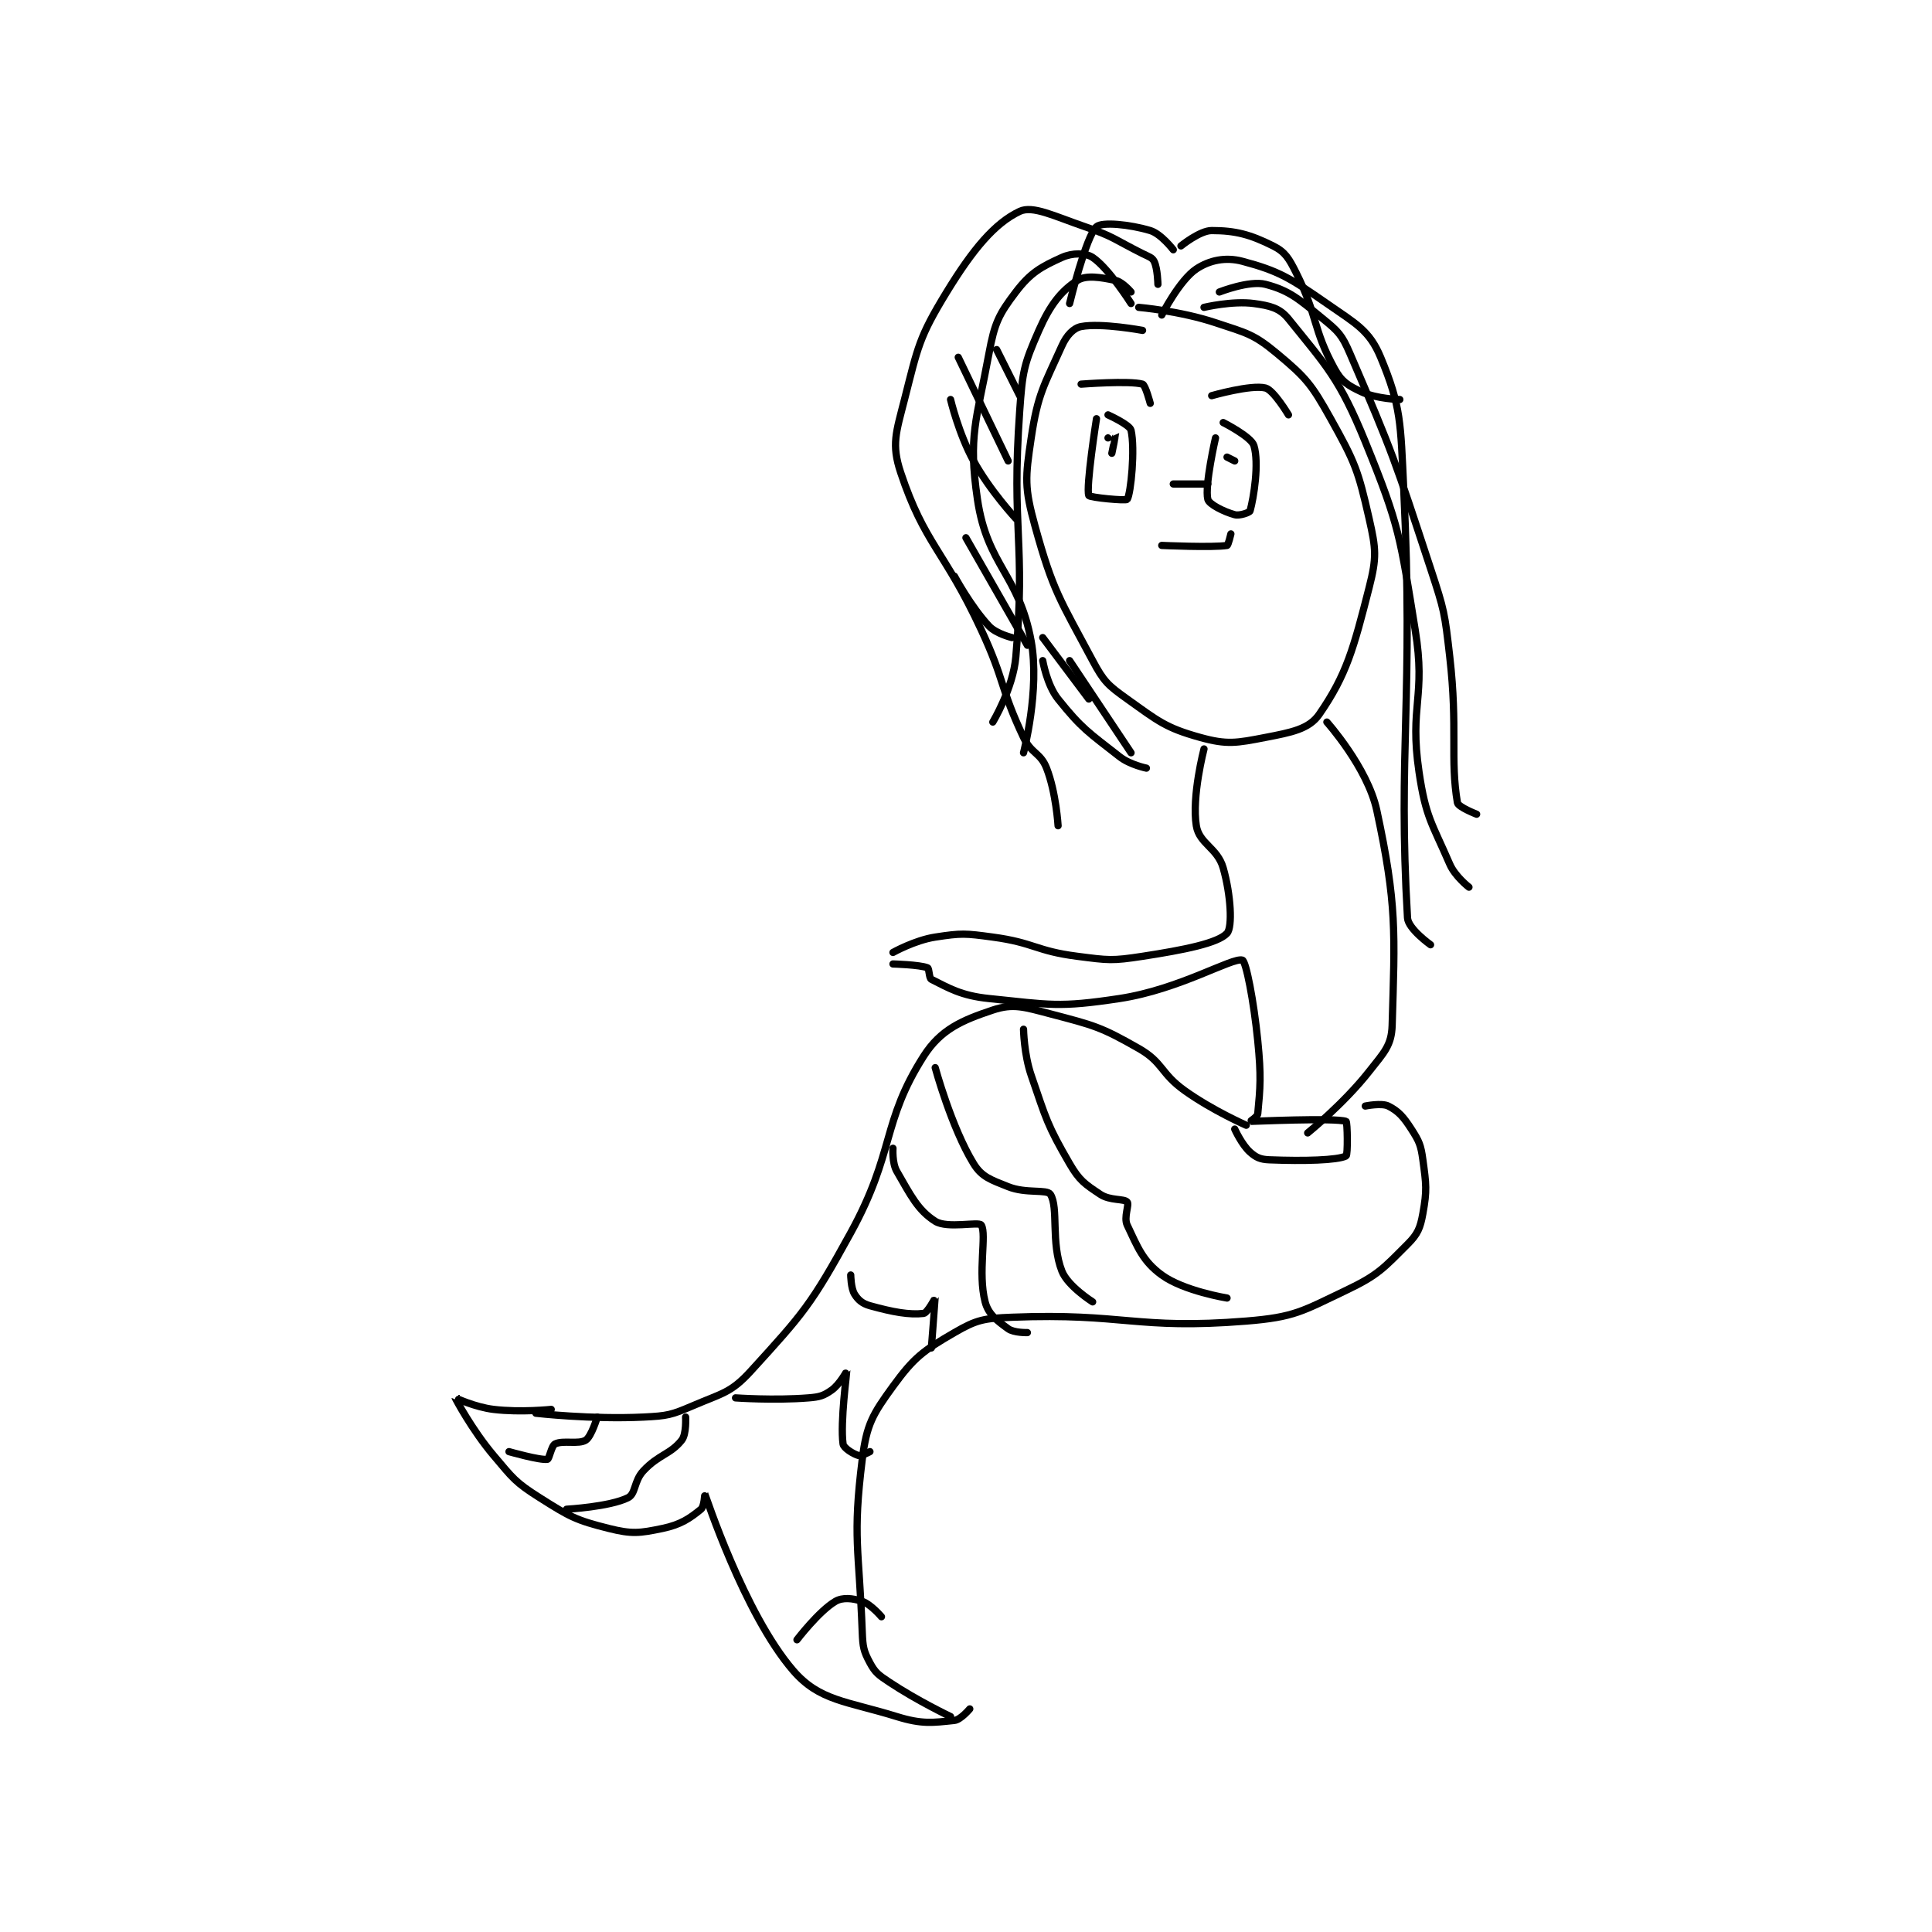 <?xml version="1.0" encoding="utf-8"?>
<!DOCTYPE svg PUBLIC "-//W3C//DTD SVG 1.1//EN" "http://www.w3.org/Graphics/SVG/1.1/DTD/svg11.dtd">
<svg viewBox="0 0 800 800" preserveAspectRatio="xMinYMin meet" xmlns="http://www.w3.org/2000/svg" version="1.1">
<g fill="none" stroke="black" stroke-linecap="round" stroke-linejoin="round" stroke-width="1.887">
<g transform="translate(188.5,87.52) scale(1.59) translate(-19,-50.133)">
<path id="0" d="M198 81.133 C198 81.133 187.265 79.13 182 80.133 C180.018 80.511 178.213 82.428 177 85.133 C172.381 95.438 170.716 97.61 169 109.133 C167.443 119.586 167.206 122.006 170 132.133 C174.698 149.162 176.542 151.275 185 167.133 C187.911 172.592 188.981 173.548 194 177.133 C202.129 182.939 204.021 184.639 213 187.133 C220.009 189.08 222.456 188.594 230 187.133 C236.728 185.831 241.336 184.981 244 181.133 C251.129 170.836 252.951 164.017 257 148.133 C259.007 140.26 258.817 138.13 257 130.133 C254.145 117.572 253.38 115.563 247 104.133 C241.988 95.153 240.611 93.475 233 87.133 C226.875 82.03 225.107 81.835 217 79.133 C207.735 76.045 197 75.133 197 75.133 "/>
<path id="1" d="M186 104.133 C186 104.133 183.2 122.033 184 124.133 C184.2 124.658 193.715 125.574 194 125.133 C194.971 123.632 196.091 111.935 195 107.133 C194.671 105.684 189 103.133 189 103.133 "/>
<path id="2" d="M217 109.133 C217 109.133 214.126 121.637 215 125.133 C215.324 126.43 219.209 128.372 222 129.133 C223.286 129.484 225.885 128.547 226 128.133 C226.94 124.75 228.4 115.734 227 111.133 C226.293 108.809 219 105.133 219 105.133 "/>
<path id="3" d="M182 95.133 C182 95.133 194.508 94.163 198 95.133 C198.74 95.339 200 100.133 200 100.133 "/>
<path id="4" d="M216 98.133 C216 98.133 226.249 95.195 230 96.133 C232.154 96.672 236 103.133 236 103.133 "/>
<path id="5" d="M203 137.133 C203 137.133 216.418 137.73 220 137.133 C220.316 137.081 221 134.133 221 134.133 "/>
<path id="6" d="M214 190.133 C214 190.133 210.767 202.486 212 210.133 C212.76 214.847 217.493 215.859 219 221.133 C221.004 228.147 221.456 236.538 220 238.133 C217.638 240.72 208.805 242.471 198 244.133 C189.987 245.366 189.156 245.179 181 244.133 C170.138 242.741 169.859 240.601 159 239.133 C151.816 238.163 150.892 238.073 144 239.133 C138.663 239.954 133 243.133 133 243.133 "/>
<path id="7" d="M246 183.133 C246 183.133 256.597 194.968 259 206.133 C264.296 230.744 263.71 237.98 263 262.133 C262.845 267.396 260.854 269.228 257 274.133 C250.411 282.519 241 290.133 241 290.133 "/>
<path id="8" d="M133 246.133 C133 246.133 139.96 246.317 142 247.133 C142.477 247.324 142.36 249.813 143 250.133 C147.48 252.373 150.714 254.39 158 255.133 C173.972 256.763 176.129 257.538 192 255.133 C207.644 252.763 221.405 244.34 224 245.133 C224.934 245.419 226.959 255.726 228 266.133 C228.924 275.374 228.653 278.274 228 285.133 C227.925 285.924 225.981 287.132 226 287.133 C226.266 287.156 248.233 286.137 251 287.133 C251.358 287.262 251.496 295.885 251 296.133 C248.74 297.263 240.076 297.496 231 297.133 C228.69 297.041 227.575 296.533 226 295.133 C223.832 293.206 222 289.133 222 289.133 "/>
<path id="9" d="M225 288.133 C225 288.133 216.232 284.299 209 279.133 C202.597 274.56 203.436 271.811 197 268.133 C187.094 262.473 185.317 262.111 174 259.133 C167.191 257.342 164.306 256.365 159 258.133 C151.041 260.786 145.459 263.144 141 270.133 C129.964 287.432 133.578 295.036 122 316.133 C111.686 334.928 109.681 337.118 96 352.133 C90.805 357.835 88.582 357.884 81 361.133 C75.256 363.595 74.335 363.824 68 364.133 C54.531 364.79 40 363.133 40 363.133 "/>
<path id="10" d="M256 283.133 C256 283.133 260.252 282.259 262 283.133 C264.623 284.445 265.955 285.952 268 289.133 C270.06 292.338 270.472 293.264 271 297.133 C271.878 303.575 272.105 305.054 271 311.133 C270.311 314.923 269.692 316.442 267 319.133 C260.719 325.414 259.337 327.164 251 331.133 C239.556 336.583 237.593 338.12 225 339.133 C196.206 341.45 193.284 336.977 164 338.133 C156.719 338.421 154.826 338.75 149 342.133 C140.884 346.846 138.497 348.575 133 356.133 C127.679 363.45 126.136 366.044 125 375.133 C122.444 395.585 124.177 398.331 125 420.133 C125.148 424.046 125.366 425.099 127 428.133 C128.385 430.705 129.221 431.281 132 433.133 C139.336 438.024 148 442.133 148 442.133 "/>
<path id="11" d="M44 362.133 C44 362.133 36.085 362.983 29 362.133 C24.107 361.546 19 359.114 19 359.133 C19 359.232 23.381 367.493 29 374.133 C34.066 380.12 34.579 381.066 41 385.133 C48.809 390.079 50.382 390.979 59 393.133 C65.033 394.642 66.981 394.387 73 393.133 C77.747 392.144 80.125 390.486 83 388.133 C83.872 387.42 83.989 384.115 84 384.133 C84.185 384.456 94.223 415.312 107 430.133 C113.847 438.076 120.83 438.057 134 442.133 C140.565 444.165 143.307 443.733 149 443.133 C150.65 442.96 153 440.133 153 440.133 "/>
<path id="12" d="M203 77.133 C203 77.133 207.631 68.046 212 65.133 C215.427 62.849 219.616 61.973 224 63.133 C233.52 65.653 236.509 67.542 246 74.133 C253.597 79.409 257.087 81.142 260 88.133 C265.361 101 265.191 105.262 266 122.133 C268.643 177.265 264.442 190.646 267 234.133 C267.168 236.987 273 241.133 273 241.133 "/>
<path id="13" d="M195 74.133 C195 74.133 189.19 64.927 185 62.133 C183.138 60.892 179.694 60.921 177 62.133 C171.594 64.566 168.817 66.111 165 71.133 C160.509 77.043 159.464 79.227 158 87.133 C154.736 104.758 152.555 108.462 155 125.133 C157.542 142.468 165.83 144.701 169 162.133 C171.295 174.757 167 191.133 167 191.133 "/>
<path id="14" d="M214 75.133 C214 75.133 221.421 73.373 227 74.133 C231.14 74.698 233.702 75.281 236 78.133 C245.825 90.33 249.294 93.674 256 110.133 C265.069 132.393 265.055 134.899 269 159.133 C271.868 176.752 267.432 178.731 270 196.133 C271.74 207.93 273.328 209.352 278 220.133 C279.389 223.339 283 226.133 283 226.133 "/>
<path id="15" d="M218 71.133 C218 71.133 225.828 68.052 230 69.133 C236.298 70.766 238.746 73.016 245 78.133 C249.017 81.42 249.915 82.293 252 87.133 C263.287 113.336 263.757 115.048 273 143.133 C276.621 154.136 276.682 154.65 278 166.133 C280.137 184.755 278.068 192.817 280 204.133 C280.194 205.271 285 207.133 285 207.133 "/>
<path id="16" d="M202 69.133 C202 69.133 201.922 64.977 201 63.133 C200.504 62.141 199.582 61.924 198 61.133 C190.684 57.475 190.62 56.753 183 54.133 C174.955 51.368 169.398 48.529 166 50.133 C159.498 53.204 153.805 60.019 147 71.133 C139.757 82.964 139.505 85.404 136 99.133 C133.809 107.714 132.566 110.83 135 118.133 C141.26 136.913 146.364 138.357 156 159.133 C162.286 172.688 160.82 174.047 167 187.133 C169.017 191.404 171.412 191.075 173 195.133 C175.482 201.477 176 210.133 176 210.133 "/>
<path id="17" d="M195 71.133 C195 71.133 192.798 68.519 191 68.133 C187.128 67.304 183.277 66.653 181 68.133 C176.799 70.864 173.939 74.471 171 81.133 C167.083 90.013 166.732 91.76 166 102.133 C163.803 133.259 167.608 135.958 165 166.133 C164.287 174.382 159 183.133 159 183.133 "/>
<path id="18" d="M92 359.133 C92 359.133 102.039 359.85 111 359.133 C113.905 358.901 114.899 358.604 117 357.133 C119.129 355.643 120.996 352.116 121 352.133 C121.017 352.212 119.235 365.521 120 371.133 C120.144 372.188 122.618 373.738 124 374.133 C124.772 374.354 127 373.133 127 373.133 "/>
<path id="19" d="M122 327.133 C122 327.133 122.037 330.593 123 332.133 C123.941 333.639 125.024 334.584 127 335.133 C132.95 336.786 137.279 337.571 141 337.133 C141.938 337.023 143.998 333.124 144 333.133 C144.008 333.171 143 346.133 143 346.133 "/>
<path id="20" d="M133 294.133 C133 294.133 132.737 297.952 134 300.133 C137.607 306.364 139.447 310.236 144 313.133 C147.148 315.137 155.395 313.156 156 314.133 C157.48 316.524 155.027 326.523 157 334.133 C157.833 337.347 160.104 339.027 163 341.133 C164.495 342.221 168 342.133 168 342.133 "/>
<path id="21" d="M144 273.133 C144 273.133 148.232 288.722 154 298.133 C156.134 301.615 158.482 302.326 163 304.133 C167.677 306.004 173.108 304.732 174 306.133 C176.171 309.544 174.067 318.668 177 326.133 C178.543 330.061 185 334.133 185 334.133 "/>
<path id="22" d="M167 263.133 C167 263.133 167.112 269.626 169 275.133 C172.934 286.607 173.173 288.098 179 298.133 C181.558 302.538 182.947 303.431 187 306.133 C189.533 307.822 193.182 307.199 194 308.133 C194.604 308.824 193.037 312.099 194 314.133 C196.772 319.985 198.059 323.523 203 327.133 C208.711 331.307 220 333.133 220 333.133 "/>
<path id="23" d="M33 373.133 C33 373.133 41.124 375.446 43 375.133 C43.517 375.047 44.033 371.617 45 371.133 C47.054 370.106 51.143 371.315 53 370.133 C54.466 369.2 56 364.133 56 364.133 "/>
<path id="24" d="M48 388.133 C48 388.133 59.249 387.509 64 385.133 C66.036 384.115 65.508 380.804 68 378.133 C72.025 373.821 75.069 373.863 78 370.133 C79.254 368.537 79 364.133 79 364.133 "/>
<path id="25" d="M108 422.133 C108 422.133 113.702 414.662 118 412.133 C119.894 411.019 122.502 411.301 125 412.133 C127.26 412.887 130 416.133 130 416.133 "/>
<path id="26" d="M189 109.133 C189 109.133 190.998 108.125 191 108.133 C191.021 108.217 190 113.133 190 113.133 "/>
<path id="27" d="M220 114.133 L222 115.133 "/>
<path id="28" d="M206 121.133 L215 121.133 "/>
<path id="29" d="M172 167.133 C172 167.133 173.076 173.478 176 177.133 C182.158 184.831 183.907 185.8 192 192.133 C194.727 194.268 199 195.133 199 195.133 "/>
<path id="30" d="M179 167.133 L195 191.133 "/>
<path id="31" d="M172 161.133 L184 177.133 "/>
<path id="32" d="M152 135.133 L168 163.133 "/>
<path id="33" d="M149 145.133 C149 145.133 153.29 153.11 158 158.133 C159.895 160.155 164 161.133 164 161.133 "/>
<path id="34" d="M148 99.133 C148 99.133 150.084 107.992 154 115.133 C158.27 122.919 165 130.133 165 130.133 "/>
<path id="35" d="M150 88.133 L163 115.133 "/>
<path id="36" d="M160 86.133 L166 98.133 "/>
<path id="37" d="M208 59.133 C208 59.133 212.905 55.133 216 55.133 C222.19 55.133 226.067 56.167 232 59.133 C235.131 60.699 236.105 62.344 238 66.133 C243.684 77.502 242.284 80.711 248 91.133 C249.845 94.497 251.476 95.475 255 97.133 C258.924 98.98 265 99.133 265 99.133 "/>
<path id="38" d="M206 60.133 C206 60.133 202.824 55.98 200 55.133 C194.616 53.518 187.434 52.836 186 54.133 C183.252 56.62 179 74.133 179 74.133 "/>
</g>
</g>
</svg>
